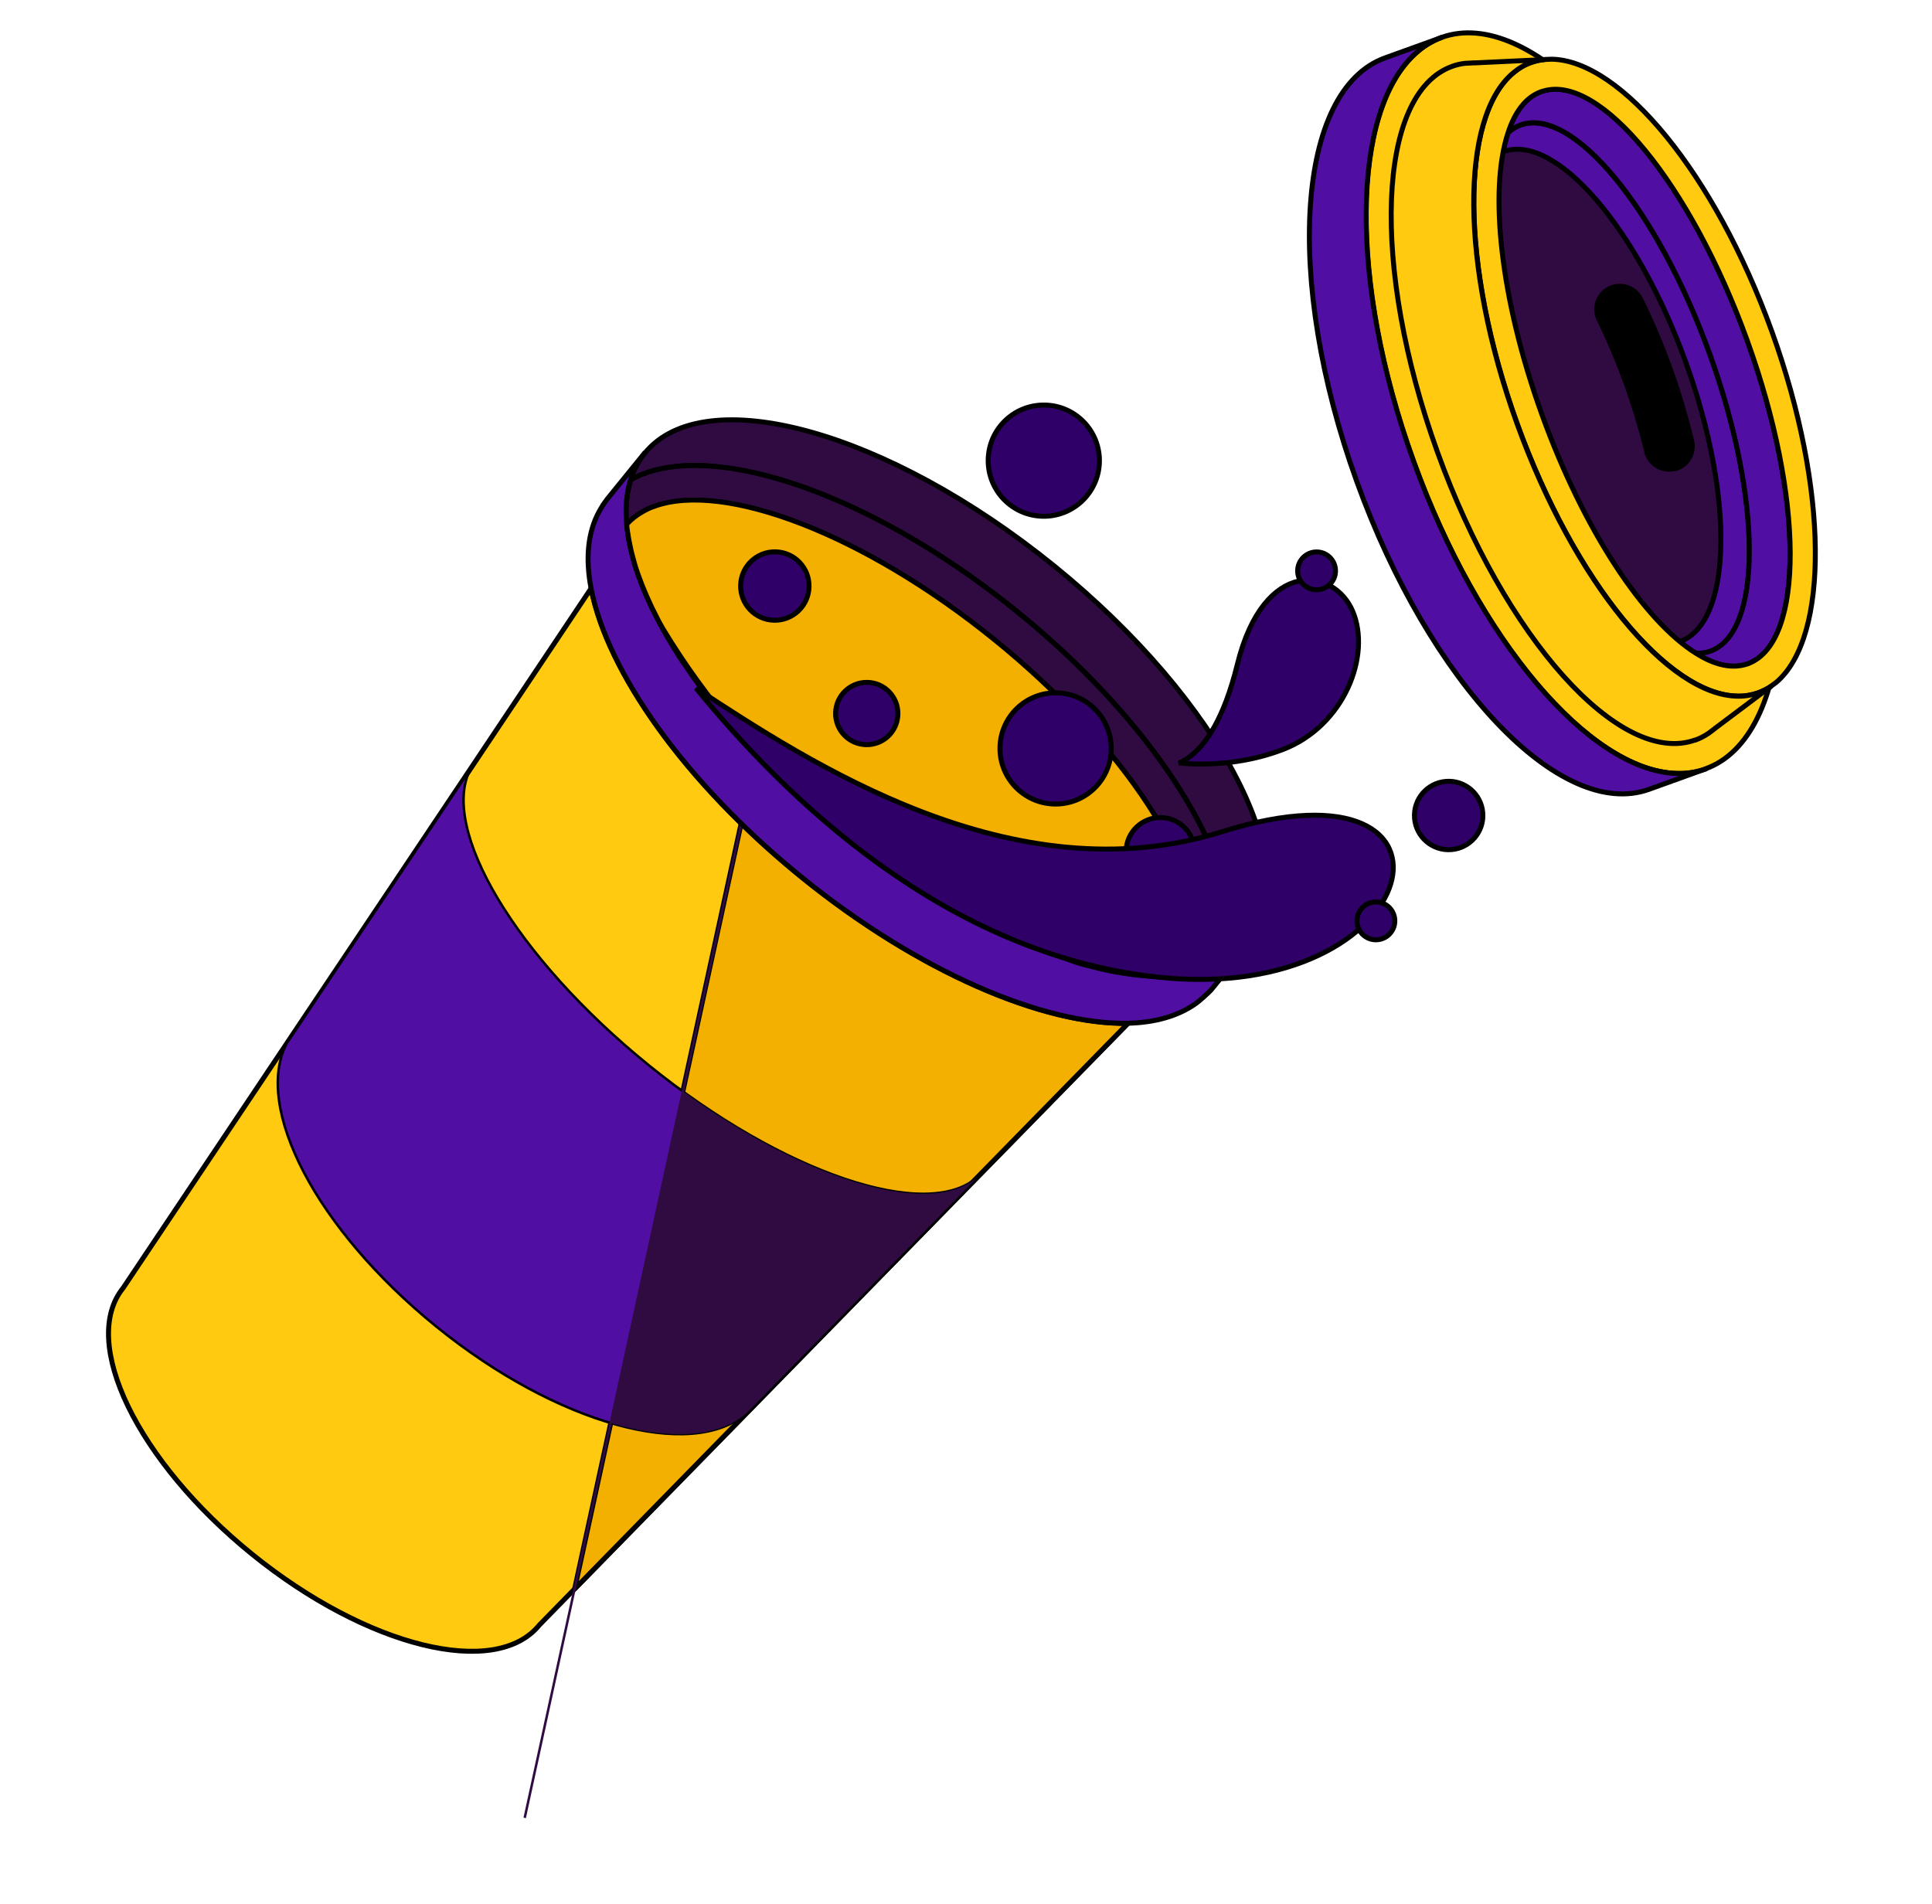 <svg width="346" height="341" viewBox="0 0 346 341" fill="none" xmlns="http://www.w3.org/2000/svg">
<path d="M202.027 183.269L175.137 210.752L135.12 251.651L135.077 251.712L133.701 253.106L96.585 291.056C88.754 300.711 65.703 295.022 45.135 278.357C24.567 261.693 14.219 240.345 22.049 230.69L51.38 186.841L52.751 184.785L84.329 137.599L105.868 105.368C108.713 120.244 122.631 140.145 143.564 157.107C164.497 174.069 186.862 183.585 202.026 183.29L202.027 183.269Z" fill="#FFCA10" stroke="black" stroke-width="0.889" stroke-linejoin="round"/>
<path d="M202.006 183.29L202.027 183.269L202.027 183.29C202.02 183.29 202.013 183.29 202.006 183.29L175.137 210.751L135.12 251.651L135.077 251.712L133.701 253.106L102.911 284.588L132.732 147.48C136.088 150.755 139.707 153.981 143.564 157.107C164.488 174.061 186.842 183.576 202.006 183.29Z" fill="#F4B000"/>
<path d="M202.027 183.269L175.137 210.751L135.12 251.651L135.077 251.712L133.701 253.106L102.911 284.588L132.732 147.48C136.088 150.755 139.707 153.981 143.564 157.107C164.497 174.068 186.862 183.585 202.027 183.29L202.027 183.269Z" stroke="black" stroke-width="0.889" stroke-linejoin="round"/>
<path d="M175.136 210.772L135.098 251.671L135.055 251.732L133.679 253.126C123.909 261.683 99.822 255.164 78.178 237.629C56.535 220.093 45.329 198.25 51.38 186.819L52.75 184.785L84.328 137.599C78.564 148.23 92.283 171.411 116.201 190.796C140.119 210.181 166.099 218.932 175.115 210.771L175.136 210.772Z" fill="#500FA2" stroke="black" stroke-width="0.444" stroke-linejoin="round"/>
<path d="M135.098 251.671L175.136 210.771L175.115 210.771C170.24 215.184 160.405 214.651 148.618 210.167C140.447 207.059 131.339 202.051 122.294 195.476L109.372 254.873C119.756 257.944 128.63 257.548 133.68 253.126L135.056 251.732L135.098 251.671Z" fill="#2F0B41"/>
<path d="M137.698 124.805L93.967 325.59" stroke="#2F0B41" stroke-width="0.444" stroke-linejoin="round"/>
<path d="M223.716 168.91C222.588 170.31 221.197 171.456 219.584 172.328C220.342 169.949 220.569 167.227 220.307 164.246C218.894 149.113 204.516 127.653 182.182 109.544C159.848 91.434 135.873 81.84 120.758 83.561C117.772 83.906 115.149 84.694 112.97 85.925C113.486 84.16 114.328 82.589 115.456 81.189C126.074 68.106 158.913 77.138 188.8 101.369C218.686 125.6 234.333 155.848 223.716 168.91Z" fill="#2F0B41" stroke="black" stroke-width="0.889" stroke-linejoin="round"/>
<path d="M219.581 172.328C219.581 172.328 219.518 172.389 219.476 172.409C217.319 173.599 214.779 174.368 211.917 174.716C212.621 173.761 213.142 172.698 213.52 171.55C213.785 170.792 213.989 169.991 214.071 169.125C215.859 156.027 201.524 133.596 178.095 114.615C154.665 95.634 129.713 86.245 117.266 90.692C116.433 90.962 115.701 91.318 115.009 91.736C113.941 92.331 113.014 93.074 112.229 93.945C111.984 91.088 112.189 88.449 112.905 86.089C112.905 86.089 112.907 85.986 112.95 85.946C115.128 84.715 117.752 83.927 120.737 83.582C135.852 81.84 159.827 91.454 182.16 109.564C204.493 127.673 218.871 149.134 220.283 164.267C220.545 167.248 220.338 169.97 219.56 172.349L219.581 172.328Z" fill="#2F0B41" stroke="black" stroke-width="0.889" stroke-linejoin="round"/>
<path d="M223.713 168.91L216.925 177.267C216.925 177.267 216.756 177.428 216.692 177.509C216.607 177.611 215.021 179.145 214.034 179.825C210.924 181.985 206.865 183.153 202.003 183.269C186.838 183.565 164.454 174.048 143.542 157.087C122.631 140.125 108.692 120.245 105.848 105.347C104.832 100.015 105.271 95.315 107.299 91.622C107.492 91.296 107.665 90.969 107.88 90.643C107.88 90.602 107.923 90.541 107.944 90.521C108.051 90.358 108.158 90.216 108.265 90.053C108.329 89.972 108.393 89.891 108.457 89.789C108.565 89.626 108.692 89.464 108.799 89.321L115.437 81.147C114.31 82.547 113.467 84.118 112.951 85.883C112.93 85.924 112.908 85.965 112.907 86.006C112.191 88.366 111.966 91.005 112.231 93.882C112.26 94.4 112.331 94.918 112.422 95.457C112.421 95.498 112.42 95.539 112.42 95.539C112.49 96.099 112.581 96.659 112.713 97.219C112.803 97.82 112.954 98.423 113.106 99.026C113.258 99.628 113.43 100.231 113.601 100.875C113.773 101.52 113.986 102.124 114.2 102.748C115.112 105.351 116.271 108.043 117.717 110.803C117.994 111.346 118.292 111.869 118.59 112.413C118.629 112.517 118.709 112.643 118.748 112.727C119.085 113.375 119.463 114.024 119.842 114.631C119.862 114.694 119.901 114.757 119.941 114.82C120.3 115.427 120.637 116.034 121.038 116.621C121.098 116.705 121.158 116.789 121.217 116.894C121.495 117.396 121.835 117.899 122.176 118.382C122.295 118.592 122.416 118.76 122.556 118.928C122.617 118.991 122.656 119.096 122.717 119.159C122.877 119.39 123.016 119.62 123.176 119.851C123.497 120.313 123.796 120.774 124.137 121.257C124.197 121.321 124.237 121.383 124.277 121.446C124.658 121.971 125.019 122.475 125.4 122.98C125.481 123.085 125.561 123.19 125.621 123.295C125.7 123.441 125.821 123.589 125.941 123.736L125.983 123.737C126.142 123.988 126.303 124.178 126.464 124.409L127.588 125.881C127.97 126.344 128.372 126.869 128.795 127.375C128.996 127.627 129.176 127.879 129.398 128.132C129.679 128.469 129.961 128.806 130.243 129.143C130.404 129.353 130.565 129.543 130.747 129.733C130.746 129.754 130.746 129.774 130.807 129.796C131.351 130.449 131.935 131.103 132.52 131.757C132.561 131.778 132.58 131.841 132.641 131.883C132.64 131.925 132.701 131.967 132.762 132.01C133.004 132.284 133.226 132.558 133.468 132.811C133.508 132.853 133.549 132.895 133.61 132.938C133.953 133.297 134.276 133.656 134.619 134.015C134.982 134.416 135.365 134.837 135.77 135.239C135.83 135.302 135.912 135.366 135.951 135.45C136.476 136.02 137.042 136.57 137.588 137.119C137.931 137.478 138.275 137.837 138.659 138.197C138.902 138.45 139.144 138.704 139.407 138.937L139.449 138.938C139.934 139.445 140.44 139.911 140.925 140.397C140.986 140.44 141.067 140.524 141.127 140.588C141.654 141.095 142.181 141.562 142.707 142.049C143.678 142.98 144.712 143.892 145.747 144.762C146.416 145.356 147.065 145.908 147.754 146.502L147.937 146.651C148.749 147.33 149.56 148.031 150.393 148.69C151.225 149.349 152.078 150.03 152.912 150.669L153.094 150.817C153.805 151.371 154.476 151.882 155.208 152.415C156.285 153.245 157.384 154.055 158.503 154.824C159.093 155.251 159.663 155.656 160.274 156.063C160.335 156.105 160.437 156.17 160.498 156.212C161.068 156.597 161.639 156.982 162.209 157.346L162.251 157.347C162.535 157.581 162.841 157.774 163.126 157.946C163.554 158.245 163.982 158.502 164.41 158.76C165.083 159.188 165.735 159.616 166.387 160.024C166.469 160.067 166.55 160.131 166.612 160.153C167.081 160.453 167.57 160.753 168.04 161.012C168.468 161.269 168.876 161.506 169.304 161.784C169.345 161.826 169.406 161.848 169.467 161.891C169.773 162.063 170.1 162.236 170.407 162.408C170.447 162.45 170.508 162.493 170.549 162.494C170.59 162.536 170.651 162.558 170.692 162.58C171.447 163.01 172.223 163.441 172.98 163.83C173.02 163.852 173.02 163.872 173.061 163.873C173.306 164.003 173.552 164.132 173.756 164.261C174.143 164.476 174.532 164.671 174.9 164.866C175.186 165.017 175.493 165.148 175.758 165.298C176.33 165.6 176.923 165.903 177.475 166.184L179.152 166.987C179.419 167.096 179.644 167.205 179.889 167.314L179.931 167.314C180.094 167.421 180.278 167.488 180.442 167.574C180.565 167.618 180.667 167.682 180.79 167.727C181.384 167.988 181.936 168.228 182.53 168.489C182.592 168.511 182.673 168.554 182.756 168.577C183.288 168.816 183.8 169.035 184.333 169.233C184.599 169.342 184.845 169.43 185.091 169.539C185.173 169.582 185.276 169.605 185.357 169.648C185.541 169.756 185.746 169.823 185.972 169.91C186.504 170.129 187.058 170.348 187.633 170.527C187.735 170.55 187.838 170.593 187.94 170.637C188.596 170.9 189.273 171.122 189.93 171.343C189.992 171.365 190.053 171.387 190.136 171.389C190.833 171.653 191.531 171.875 192.229 172.077C192.332 172.1 192.455 172.165 192.579 172.168C193.194 172.388 193.831 172.568 194.448 172.727L194.489 172.728C195.229 172.931 195.948 173.112 196.668 173.294C197.367 173.475 198.108 173.636 198.808 173.776C199.508 173.916 200.207 174.056 200.908 174.155C200.908 174.155 200.949 174.176 200.97 174.177C201.629 174.274 202.289 174.372 202.948 174.47C203.629 174.547 204.289 174.624 204.949 174.68C205.61 174.737 206.229 174.772 206.87 174.807C207.49 174.821 208.11 174.835 208.73 174.829C209.309 174.842 209.868 174.813 210.427 174.764C210.427 174.764 210.469 174.765 210.51 174.766C211.028 174.736 211.566 174.686 212.084 174.636C214.946 174.288 217.486 173.54 219.643 172.35C219.643 172.35 219.727 172.29 219.748 172.27C221.361 171.397 222.752 170.252 223.879 168.852L223.713 168.91Z" fill="#500FA2" stroke="black" stroke-width="0.889" stroke-linejoin="round"/>
<path d="M211.922 174.693C211.404 174.744 210.886 174.794 210.347 174.823C210.327 174.822 210.285 174.821 210.265 174.821C209.705 174.87 209.146 174.899 208.567 174.906C207.947 174.892 207.326 174.919 206.707 174.884C206.066 174.849 205.426 174.814 204.786 174.758C204.146 174.702 203.486 174.625 202.785 174.547C202.146 174.45 201.466 174.352 200.807 174.254C200.786 174.254 200.765 174.253 200.745 174.232C200.065 174.134 199.365 174.015 198.644 173.854C197.945 173.714 197.225 173.553 196.505 173.371C195.806 173.19 195.066 173.008 194.326 172.805C194.326 172.805 194.305 172.805 194.284 172.804C193.668 172.646 193.051 172.466 192.415 172.245C159.931 160.954 134.13 138.248 118.612 112.433C118.314 111.889 118.016 111.366 117.739 110.822C116.292 108.042 115.134 105.35 114.221 102.768C114.008 102.143 113.794 101.519 113.623 100.895C113.451 100.272 113.279 99.648 113.127 99.045C112.975 98.443 112.845 97.82 112.734 97.239C112.623 96.658 112.511 96.139 112.442 95.559C112.442 95.559 112.443 95.497 112.423 95.476C112.331 94.958 112.261 94.419 112.231 93.902C113.016 93.031 113.943 92.288 115.011 91.693C115.703 91.275 116.435 90.92 117.268 90.649C129.715 86.202 154.668 95.592 178.098 114.573C201.529 133.554 215.865 155.985 214.077 169.082C213.995 169.948 213.79 170.749 213.525 171.507C213.167 172.677 212.626 173.739 211.923 174.673L211.922 174.693Z" fill="#F4B000" stroke="black" stroke-width="0.889" stroke-linejoin="round"/>
<circle cx="207.796" cy="152.552" r="6.128" transform="rotate(1.306 207.796 152.552)" fill="#2E0068" stroke="black" stroke-width="0.889"/>
<path d="M218.834 148.969C181.316 160.713 144.621 136.321 124.65 123.266C140.639 142.804 169.033 170.841 207.284 175C255.752 180.27 266.329 134.102 218.834 148.969Z" fill="#2E0068"/>
<path d="M124.65 123.266L124.894 122.894L124.307 123.548L124.65 123.266ZM218.834 148.969L218.966 149.393L218.834 148.969ZM207.284 175L207.236 175.442L207.284 175ZM124.407 123.638C134.388 130.162 148.592 139.551 165.003 145.832C181.417 152.115 200.078 155.306 218.966 149.393L218.701 148.545C200.071 154.377 181.626 151.243 165.321 145.002C149.012 138.76 134.884 129.425 124.894 122.894L124.407 123.638ZM218.966 149.393C230.803 145.688 238.92 145.822 243.704 147.913C246.086 148.954 247.631 150.474 248.426 152.244C249.221 154.015 249.286 156.083 248.62 158.256C247.285 162.612 243.018 167.343 236.025 170.664C229.043 173.979 219.379 175.868 207.332 174.559L207.236 175.442C219.424 176.767 229.257 174.862 236.406 171.467C243.543 168.078 248.039 163.185 249.47 158.516C250.187 156.176 250.135 153.882 249.236 151.88C248.336 149.876 246.608 148.213 244.06 147.099C238.983 144.879 230.612 144.817 218.701 148.545L218.966 149.393ZM207.332 174.559C169.265 170.42 140.968 142.504 124.994 122.985L124.307 123.548C140.31 143.103 168.801 171.263 207.236 175.442L207.332 174.559Z" fill="black"/>
<circle cx="189.045" cy="134.047" r="9.961" transform="rotate(1.306 189.045 134.047)" fill="#2E0068" stroke="black" stroke-width="0.889"/>
<path d="M214.808 136.843C213.386 136.834 212.141 136.758 211.128 136.664C211.735 136.41 212.406 136.04 213.113 135.506C215.877 133.419 219.168 128.854 221.595 118.999C223.992 109.267 228.406 105.013 232.496 104.089C236.584 103.165 240.552 105.517 242.237 109.447C243.933 113.4 243.567 118.549 241.372 123.258C239.18 127.959 235.188 132.171 229.706 134.258C224.17 136.366 218.799 136.869 214.808 136.843Z" fill="#2E0068" stroke="black" stroke-width="0.889"/>
<circle cx="186.934" cy="82.505" r="9.961" transform="rotate(1.306 186.934 82.505)" fill="#2E0068" stroke="black" stroke-width="0.889"/>
<circle cx="155.225" cy="127.797" r="5.58" transform="rotate(1.306 155.225 127.797)" fill="#2E0068" stroke="black" stroke-width="0.889"/>
<circle cx="138.762" cy="104.963" r="6.128" transform="rotate(1.306 138.762 104.963)" fill="#2E0068" stroke="black" stroke-width="0.889"/>
<circle cx="259.438" cy="146.061" r="6.128" transform="rotate(1.306 259.438 146.061)" fill="#2E0068" stroke="black" stroke-width="0.889"/>
<circle cx="235.785" cy="102.244" r="3.389" transform="rotate(1.306 235.785 102.244)" fill="#2E0068" stroke="black" stroke-width="0.889"/>
<circle cx="246.408" cy="164.935" r="3.389" transform="rotate(1.306 246.408 164.935)" fill="#2E0068" stroke="black" stroke-width="0.889"/>
<path d="M305.459 137.719C303.728 138.341 301.902 138.61 300.023 138.505C284.591 137.885 264.732 114.751 253.103 82.549C241.474 50.326 242.005 19.867 253.489 9.571C254.883 8.302 256.435 7.345 258.166 6.703C274.011 0.99 297.454 25.672 310.502 61.853C323.549 98.033 321.284 132.006 305.438 137.698L305.459 137.719Z" fill="#FFCA10" stroke="black" stroke-width="0.889" stroke-linejoin="round"/>
<path d="M306.313 116.646C305.479 116.958 304.608 117.062 303.699 117.021C294.423 111.232 283.588 94.975 276.121 74.271C268.654 53.588 266.617 34.164 270.059 23.789C270.735 23.164 271.469 22.706 272.303 22.415C281.643 19.053 296.814 37.433 306.206 63.449C315.599 89.465 315.653 113.306 306.313 116.667L306.313 116.646Z" fill="#500FA2" stroke="black" stroke-width="0.889" stroke-linejoin="round"/>
<path d="M300.851 114.931C300.017 115.243 299.167 115.347 298.258 115.327C289.176 110.1 278.808 95.073 271.847 75.785C264.885 56.497 263.294 38.344 266.952 28.511C267.648 27.907 268.382 27.469 269.216 27.158C278.556 23.796 293.202 40.718 301.932 64.942C310.683 89.187 310.192 111.549 300.872 114.911L300.851 114.931Z" fill="#2F0B41" stroke="black" stroke-width="0.889" stroke-linejoin="round"/>
<path d="M312.982 118.885C310.251 119.856 307.083 119.144 303.7 117.001C304.609 117.042 305.479 116.938 306.314 116.627C315.654 113.265 315.599 89.445 306.207 63.408C296.815 37.372 281.644 19.013 272.304 22.374C271.469 22.686 270.735 23.144 270.06 23.749C271.305 19.935 273.287 17.356 276.018 16.385C286.171 12.732 302.691 32.713 312.9 60.999C323.108 89.306 323.136 115.212 313.003 118.886L312.982 118.885Z" fill="#500FA2" stroke="black" stroke-width="0.889" stroke-linejoin="round"/>
<path d="M313.003 118.886C310.272 119.857 307.104 119.144 303.721 117.002C294.445 111.213 283.609 94.956 276.142 74.252C268.675 53.548 266.638 34.145 270.08 23.77C271.325 19.956 273.307 17.377 276.038 16.406C276.121 16.388 276.184 16.348 276.267 16.35C286.433 13.048 302.789 32.922 312.92 61.02C323.071 89.14 323.165 114.862 313.212 118.808C313.149 118.848 313.086 118.867 313.003 118.907L313.003 118.886ZM317.108 122.946L318.139 122.184C327.587 114.094 327.529 87.692 317.34 59.427C307.151 31.182 290.33 10.803 277.887 10.602L276.604 10.656C275.775 10.74 274.964 10.908 274.172 11.199C273.025 11.607 271.977 12.224 271.007 13.049C261.478 21.033 261.493 47.518 271.701 75.845C281.93 104.173 298.792 124.574 311.258 124.672C312.519 124.701 313.744 124.481 314.89 124.073C315.683 123.781 316.436 123.406 317.129 122.946L317.108 122.946Z" fill="#FFCA10" stroke="black" stroke-width="0.889" stroke-linejoin="round"/>
<path d="M303.593 132.533C290.145 137.371 269.457 114.3 257.44 80.994C245.422 47.688 246.606 16.727 260.053 11.889C260.783 11.617 261.573 11.428 262.361 11.343L264.017 11.256L264.203 11.261L276.582 10.674C275.753 10.759 274.943 10.926 274.15 11.218C273.004 11.626 271.956 12.242 270.986 13.068C261.457 21.052 261.472 47.536 271.68 75.864C281.909 104.192 298.77 124.593 311.236 124.691C312.497 124.72 313.722 124.5 314.869 124.092C315.661 123.8 316.414 123.425 317.107 122.965L307.071 130.504L307.029 130.545L305.977 131.347L305.872 131.407C305.158 131.886 304.405 132.262 303.613 132.554L303.593 132.533Z" fill="#FFCA10" stroke="black" stroke-width="0.889" stroke-linejoin="round"/>
<path d="M305.458 137.719L295.325 141.373C279.459 147.085 256.017 122.382 242.97 86.202C229.922 50.022 232.187 16.069 248.074 10.357L258.207 6.704C256.476 7.326 254.904 8.281 253.531 9.552C242.046 19.867 241.515 50.327 253.144 82.549C264.772 114.772 284.632 137.886 300.064 138.526C301.943 138.61 303.769 138.342 305.5 137.72L305.458 137.719Z" fill="#500FA2" stroke="black" stroke-width="0.889" stroke-linejoin="round"/>
<path d="M299.886 83.923C297.827 84.434 295.745 83.271 295.024 81.313C294.966 81.167 294.948 81.043 294.91 80.877C292.925 72.713 290.067 64.777 286.373 57.215C285.265 55.041 286.402 52.34 288.674 51.524C290.717 50.786 292.95 51.745 293.856 53.687C297.828 61.752 300.86 70.249 302.956 78.973C303.484 81.196 302.131 83.417 299.906 83.965L299.886 83.923Z" fill="black" stroke="black" stroke-width="0.889" stroke-linejoin="round"/>
</svg>

